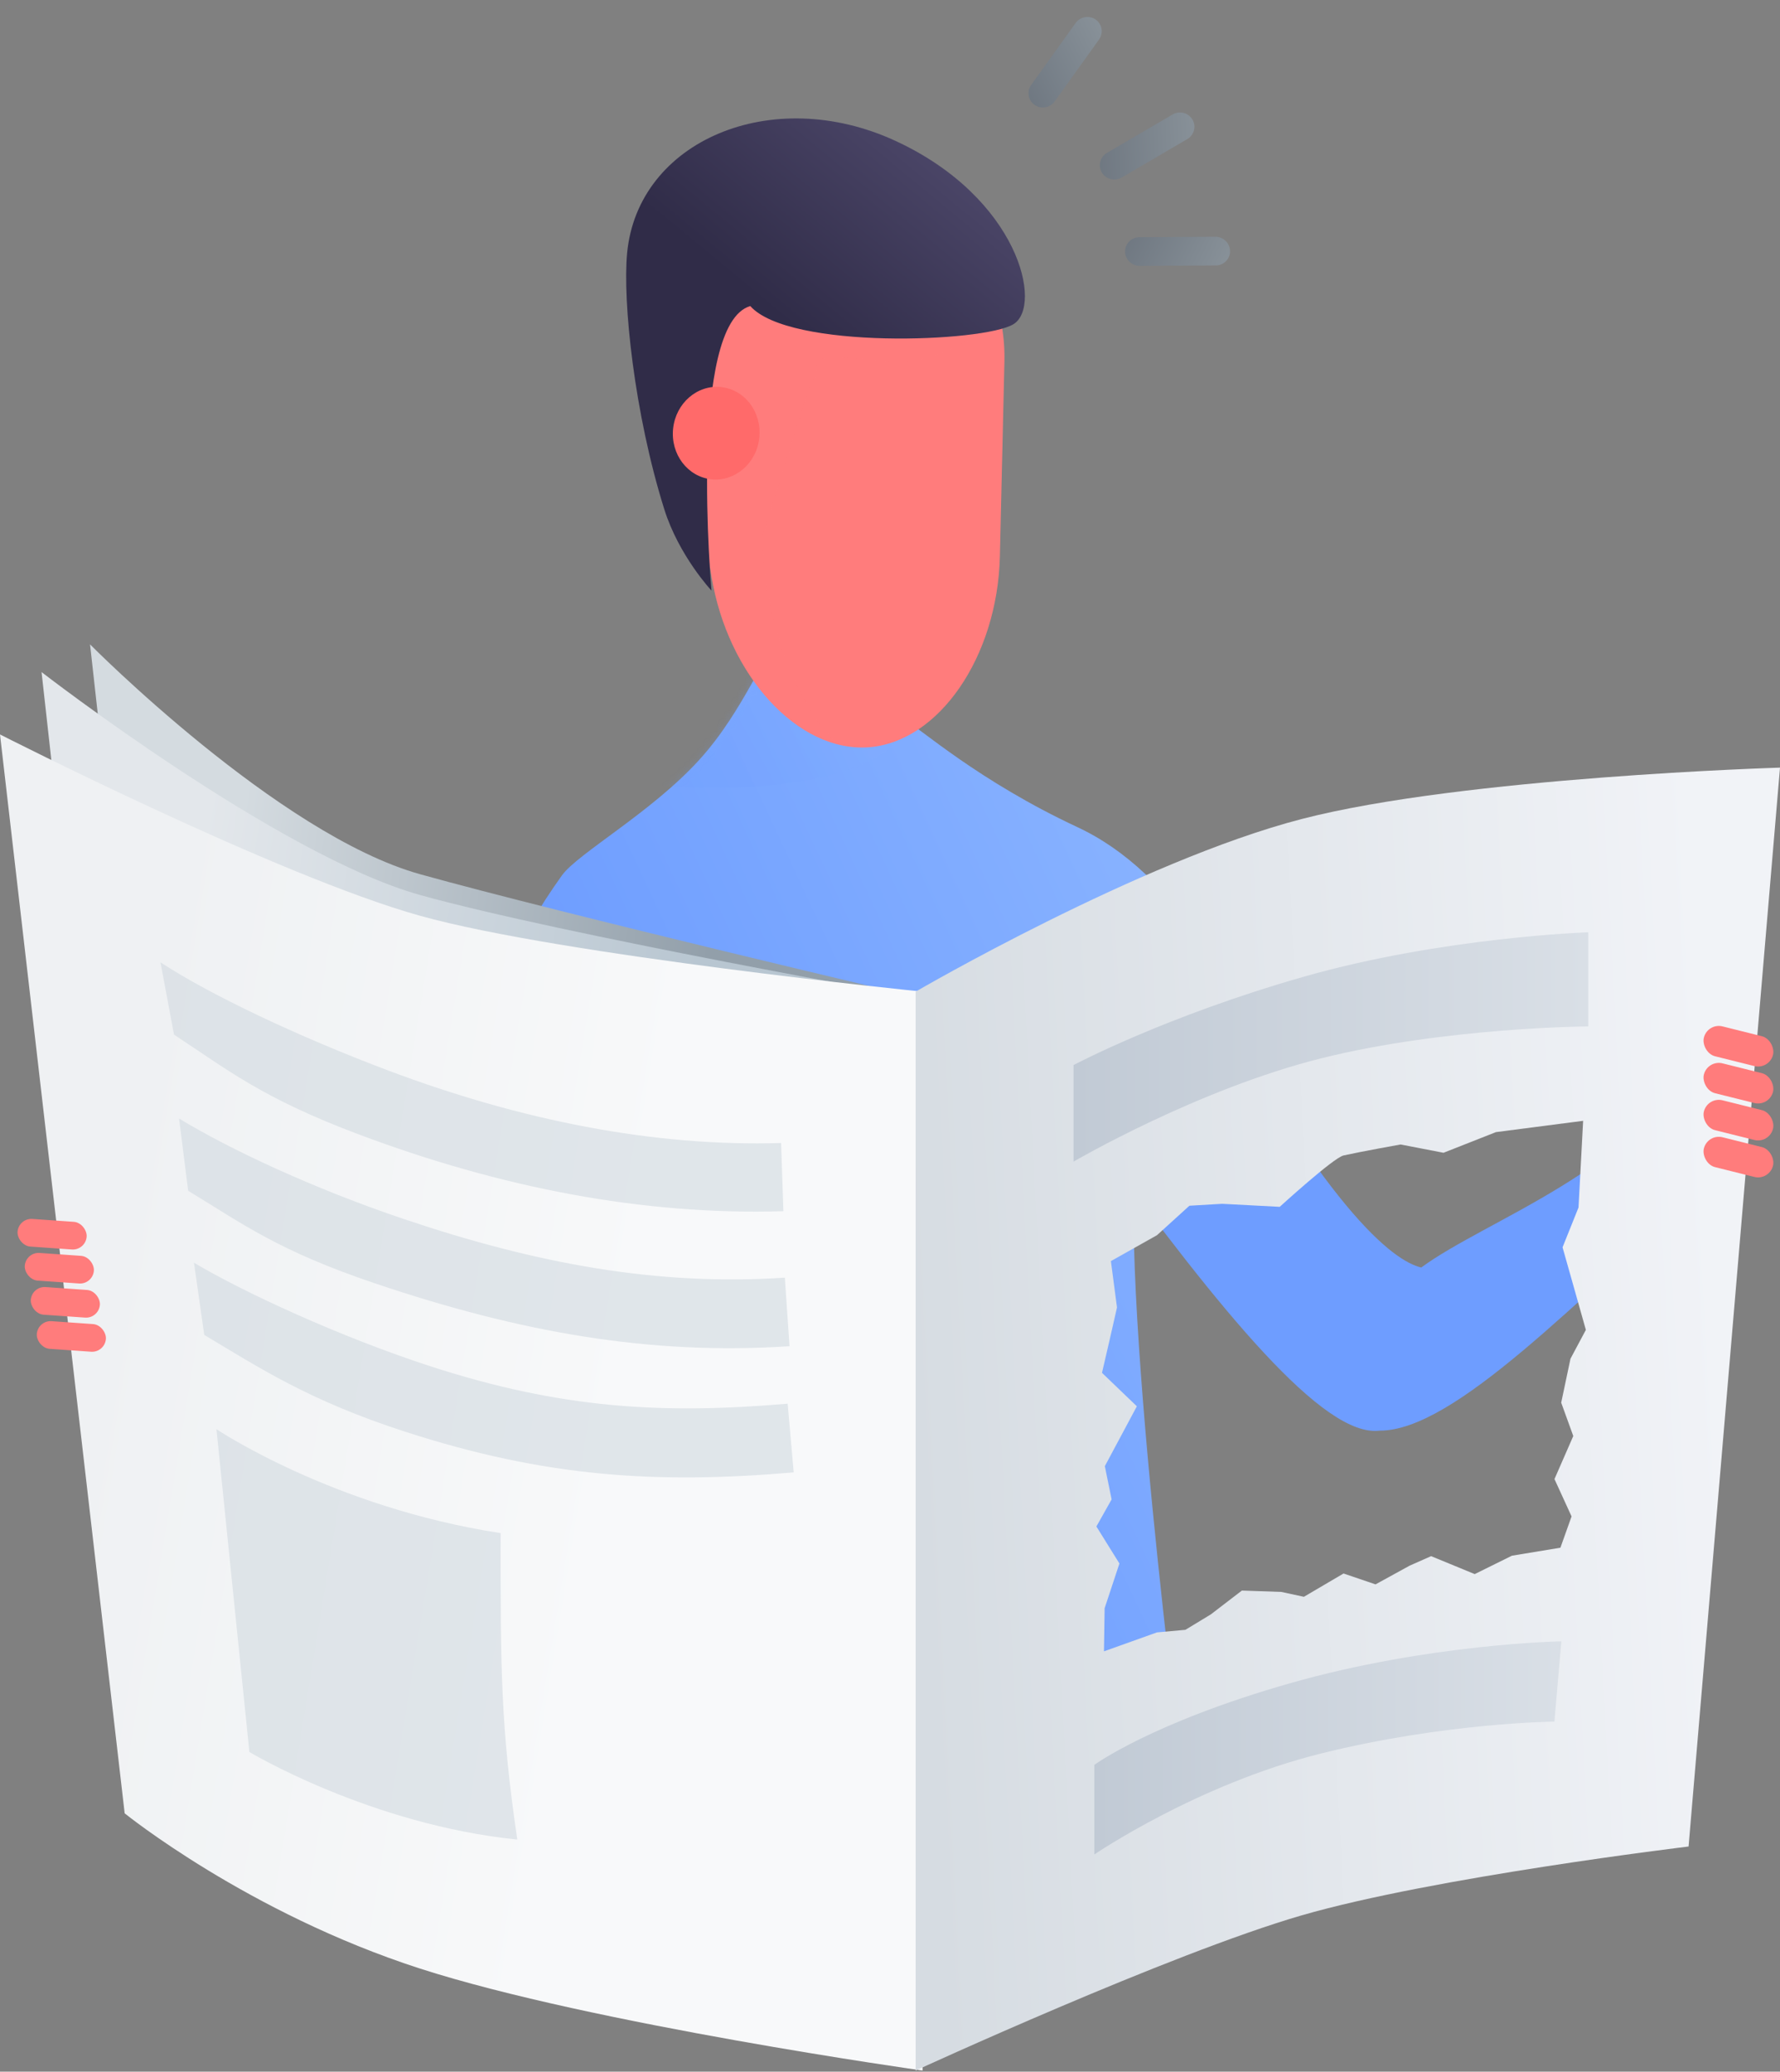 <svg width="257" height="299" viewBox="0 0 257 299" fill="none" xmlns="http://www.w3.org/2000/svg">
<rect x="0" y="0" width="257" height="299" fill="#808080" stroke="none"/>
<g opacity="0.5">
<path d="M161.951 25.621L171.427 20.072C172.42 19.49 172.749 18.224 172.161 17.244C171.574 16.263 170.292 15.94 169.299 16.522L159.823 22.071C158.829 22.652 158.5 23.919 159.088 24.899C159.676 25.88 160.958 26.203 161.951 25.621Z" fill="url(#paint0_linear_0_1070)"/>
<path d="M152.28 14.632L158.679 5.709C159.35 4.774 159.136 3.483 158.2 2.826C157.264 2.17 155.962 2.396 155.291 3.331L148.891 12.255C148.221 13.19 148.435 14.481 149.371 15.137C150.306 15.794 151.609 15.568 152.28 14.632Z" fill="url(#paint1_linear_0_1070)"/>
<path d="M164.565 38.379L175.546 38.311C176.697 38.304 177.615 37.372 177.596 36.229C177.577 35.086 176.629 34.165 175.478 34.172L164.497 34.24C163.346 34.247 162.428 35.179 162.446 36.322C162.465 37.465 163.414 38.386 164.565 38.379Z" fill="url(#paint2_linear_0_1070)"/>
</g>
<path fill-rule="evenodd" clip-rule="evenodd" d="M66.286 167.414C72.316 153.814 67.19 145.814 81.139 126.337C83.391 123.193 94.086 117.232 100.957 109.677C107.663 102.304 110.551 93.295 112.351 93.405C116.216 93.642 126.362 101.198 129.995 103.405C132.883 105.158 141.299 112.72 155.537 119.368C169.774 126.016 178.671 142.234 191.188 167.414C173.394 163.793 170.118 175.698 170.118 175.698C170.118 175.698 170.186 150.325 165.09 161.079C159.994 171.833 170.118 251.043 170.118 251.043H77.461L91.33 175.698C91.33 175.698 60.257 181.014 66.286 167.414Z" fill="url(#paint3_linear_0_1070)"/>
<mask id="mask0_0_1070" style="mask-type:luminance" maskUnits="userSpaceOnUse" x="65" y="93" width="127" height="159">
<path fill-rule="evenodd" clip-rule="evenodd" d="M66.286 167.414C72.316 153.814 67.19 145.814 81.139 126.337C83.391 123.193 94.086 117.232 100.957 109.677C107.663 102.304 110.551 93.295 112.351 93.405C116.216 93.642 126.362 101.198 129.995 103.405C132.883 105.158 141.299 112.72 155.537 119.368C169.774 126.016 178.671 142.234 191.188 167.414C173.394 163.793 170.118 175.698 170.118 175.698C170.118 175.698 170.186 150.325 165.09 161.079C159.994 171.833 170.118 251.043 170.118 251.043H77.461L91.33 175.698C91.33 175.698 60.257 181.014 66.286 167.414Z" fill="white"/>
</mask>
<g mask="url(#mask0_0_1070)">
<g style="mix-blend-mode:multiply" opacity="0.185">
<path fill-rule="evenodd" clip-rule="evenodd" d="M86.42 112.519C86.42 112.519 127.885 118.957 132.841 101.795C137.796 84.632 113.215 86.831 113.215 86.831L86.42 112.519Z" fill="url(#paint4_linear_0_1070)"/>
</g>
</g>
<path d="M158.042 164.361C176.405 189.507 191.103 207.476 199.181 206.482C210.014 206.517 227.687 187.563 246.71 170.791L244.472 152.536C236.492 168.843 214.674 175.967 205.202 182.935C201.147 181.996 191.291 174.572 172.219 138.845L158.042 164.361Z" fill="#6E9DFF"/>
<path fill-rule="evenodd" clip-rule="evenodd" d="M119.77 27.692C134.052 26.693 145.357 37.654 145.02 52.175L144.367 80.279C144.03 94.799 135.527 107.145 125.375 107.855C115.224 108.565 105.085 97.522 102.73 83.19L98.172 55.45C95.817 41.118 105.487 28.691 119.77 27.692Z" fill="#FF7C7C"/>
<g opacity="0.275">
<path fill-rule="evenodd" clip-rule="evenodd" d="M134.971 30.628C131.89 28.689 129.254 27.029 119.77 27.693C105.487 28.691 95.818 41.119 98.172 55.451L102.73 83.191C104.738 95.412 112.406 105.242 120.916 107.432C114.47 101.026 110.024 88.02 110.15 77.227L116.996 55.484C117.822 54.516 117.911 53.702 117.98 53.072C118.147 51.549 118.195 51.105 128.27 52.164C132.833 52.644 137.647 50.529 141.99 47.901L140.934 33.522C138.203 32.662 136.53 31.609 134.971 30.628Z" fill="#FF7C7C" style="mix-blend-mode:multiply"/>
</g>
<path fill-rule="evenodd" clip-rule="evenodd" d="M102.727 85.243C102.727 85.243 98.021 80.225 95.909 73.496C91.563 59.647 89.884 43.48 90.546 36.519C92.086 20.319 111.427 12.104 129.261 20.319C147.095 28.534 150.631 44.172 146.318 46.794C142.004 49.416 113.929 50.487 108.328 44.172C99.297 46.794 102.727 85.243 102.727 85.243Z" fill="url(#paint5_linear_0_1070)"/>
<ellipse cx="103.408" cy="62.518" rx="6.258" ry="6.693" transform="rotate(6 103.408 62.518)" fill="#FF6A6A"/>
<path fill-rule="evenodd" clip-rule="evenodd" d="M13 93C13 93 40.187 120.469 60.669 126.178C81.152 131.886 133.2 144.123 133.2 144.123V295.836C133.2 295.836 85.543 289.14 60.669 281.125C35.795 273.109 31 254.712 31 254.712L13 93Z" fill="url(#paint6_linear_0_1070)"/>
<path fill-rule="evenodd" clip-rule="evenodd" d="M6 97C6 97 40.187 123.469 60.669 129.178C81.152 134.886 133.2 144.123 133.2 144.123V295.836C133.2 295.836 85.543 289.14 60.669 281.125C35.795 273.109 24 258.712 24 258.712L6 97Z" fill="url(#paint7_linear_0_1070)"/>
<path fill-rule="evenodd" clip-rule="evenodd" d="M0 106C0 106 40.187 126.469 60.669 132.178C81.152 137.886 133.2 143.123 133.2 143.123V298.836C133.2 298.836 85.543 292.14 60.669 284.125C35.795 276.109 18 261.712 18 261.712L0 106Z" fill="url(#paint8_linear_0_1070)"/>
<path fill-rule="evenodd" clip-rule="evenodd" d="M187.927 118.209C211.286 112.158 257 110.79 257 110.79L243.8 266.502C243.8 266.502 206.954 270.928 187.927 276.441C168.9 281.954 132.2 298.836 132.2 298.836V143.123C132.2 143.123 164.569 124.261 187.927 118.209ZM167.046 178.273L160.394 182.012L161.275 188.701L160.191 193.463L159.108 198.136L164.142 202.967L159.519 211.606L160.497 216.404L158.3 220.312L161.624 225.656L159.488 232.112L159.394 238.332L167.044 235.599L171.151 235.226L174.825 232.998L179.305 229.561L184.999 229.758L188.259 230.461L193.985 227.098L198.602 228.668L203.535 225.962L206.625 224.595L212.922 227.184L218.293 224.531L225.296 223.376L226.905 218.859L224.438 213.47L227.154 207.256L225.41 202.443L226.748 196.102L228.97 191.937L227.287 185.972L225.604 180.02L227.91 174.272L228.576 161.764L215.985 163.395L208.419 166.376L202.218 165.179C202.218 165.179 196.382 166.228 193.985 166.764C192.529 167.089 184.769 174.179 184.769 174.179L176.461 173.743L171.729 174.02L167.046 178.273Z" fill="url(#paint9_linear_0_1070)"/>
<path fill-rule="evenodd" clip-rule="evenodd" d="M155 153.719C155 153.719 168.271 146.654 188.285 140.954C208.299 135.254 229.313 134.553 229.313 134.553V148.139C229.313 148.139 208.707 148.272 190.805 152.732C172.902 157.192 155 167.652 155 167.652V153.719Z" fill="url(#paint10_linear_0_1070)"/>
<path fill-rule="evenodd" clip-rule="evenodd" d="M158 254.719C158 254.719 166.299 248.622 186.313 242.922C206.327 237.222 225.43 236.888 225.43 236.888L224.43 248.474C224.43 248.474 208.618 248.622 190.715 253.082C172.813 257.541 158 267.652 158 267.652V254.719Z" fill="url(#paint11_linear_0_1070)"/>
<path opacity="0.6" d="M25.122 149.324C32.932 154.446 37.818 158.469 51.775 163.716C72.166 171.381 92.733 175.431 113.11 174.807L112.777 164.966C94.292 165.532 75.07 161.651 56.143 154.537C43.07 149.623 30.257 143.538 23.171 138.891L25.122 149.324Z" fill="#D1D9E0"/>
<path opacity="0.6" d="M27.169 171.863C35.154 176.71 40.176 180.525 54.308 185.282C74.953 192.23 93.651 195.63 113.994 194.296L113.316 184.402C94.862 185.613 77.516 182.406 58.353 175.956C45.117 171.501 33.098 165.832 25.855 161.435L27.169 171.863Z" fill="#D1D9E0"/>
<path opacity="0.6" d="M29.488 192.663C37.373 197.367 44.549 202.113 58.441 206.616C78.735 213.195 94.736 214.203 114.596 212.505L113.724 202.59C95.707 204.13 81.076 203.327 62.239 197.22C49.227 193.002 35.16 186.51 28.006 182.243L29.488 192.663Z" fill="#D1D9E0"/>
<path opacity="0.6" fill-rule="evenodd" clip-rule="evenodd" d="M31.252 206.269L36.006 252.862C36.006 252.862 53.469 263.344 74.687 265.5C72.277 249.07 72.277 240.863 72.277 221.269C48.021 217.547 31.252 206.269 31.252 206.269Z" fill="#D1D9E0"/>
<rect x="246.547" y="147.6" width="10.286" height="4.444" rx="2.222" transform="rotate(14 246.547 147.6)" fill="#FF7C7C"/>
<rect x="246.547" y="152.933" width="10.286" height="4.444" rx="2.222" transform="rotate(14 246.547 152.933)" fill="#FF7C7C"/>
<rect x="246.547" y="158.266" width="10.286" height="4.444" rx="2.222" transform="rotate(14 246.547 158.266)" fill="#FF7C7C"/>
<rect x="246.547" y="163.6" width="10.286" height="4.444" rx="2.222" transform="rotate(14 246.547 163.6)" fill="#FF7C7C"/>
<rect x="15.15" y="195.23" width="10" height="4" rx="2" transform="rotate(-176 15.15 195.23)" fill="#FF7C7C"/>
<rect x="14.282" y="190.306" width="10" height="4" rx="2" transform="rotate(-176 14.282 190.306)" fill="#FF7C7C"/>
<rect x="13.414" y="185.382" width="10" height="4" rx="2" transform="rotate(-176 13.414 185.382)" fill="#FF7C7C"/>
<rect x="12.372" y="180.473" width="10" height="4" rx="2" transform="rotate(-176 12.372 180.473)" fill="#FF7C7C"/>
<defs>
<linearGradient id="paint0_linear_0_1070" x1="172.342" y1="16.126" x2="158.427" y2="16.855" gradientUnits="userSpaceOnUse">
<stop stop-color="#8FA1B0"/>
<stop offset="1" stop-color="#5F7083"/>
</linearGradient>
<linearGradient id="paint1_linear_0_1070" x1="157.911" y1="1.732" x2="145.495" y2="8.058" gradientUnits="userSpaceOnUse">
<stop stop-color="#8FA1B0"/>
<stop offset="1" stop-color="#5F7083"/>
</linearGradient>
<linearGradient id="paint2_linear_0_1070" x1="178.312" y1="35.351" x2="165.896" y2="29.025" gradientUnits="userSpaceOnUse">
<stop stop-color="#8FA1B0"/>
<stop offset="1" stop-color="#5F7083"/>
</linearGradient>
<linearGradient id="paint3_linear_0_1070" x1="210.317" y1="-30.324" x2="37.085" y2="50.504" gradientUnits="userSpaceOnUse">
<stop stop-color="#A7CCFF"/>
<stop offset="1" stop-color="#6E9DFF"/>
</linearGradient>
<linearGradient id="paint4_linear_0_1070" x1="146.142" y1="65.666" x2="96.12" y2="93.477" gradientUnits="userSpaceOnUse">
<stop stop-color="#A7CCFF"/>
<stop offset="1" stop-color="#6E9DFF"/>
</linearGradient>
<linearGradient id="paint5_linear_0_1070" x1="127.313" y1="-14.8" x2="91.649" y2="28.461" gradientUnits="userSpaceOnUse">
<stop stop-color="#5E587E"/>
<stop offset="1" stop-color="#302C48"/>
</linearGradient>
<linearGradient id="paint6_linear_0_1070" x1="99.469" y1="158.786" x2="30.524" y2="149.09" gradientUnits="userSpaceOnUse">
<stop stop-color="#929FAA"/>
<stop offset="1" stop-color="#D4DBE0"/>
</linearGradient>
<linearGradient id="paint7_linear_0_1070" x1="97.505" y1="161.489" x2="24.778" y2="150.447" gradientUnits="userSpaceOnUse">
<stop stop-color="#B8C6D1"/>
<stop offset="1" stop-color="#E3E7EB"/>
</linearGradient>
<linearGradient id="paint8_linear_0_1070" x1="95.821" y1="168.543" x2="19.947" y2="156.104" gradientUnits="userSpaceOnUse">
<stop stop-color="#F8F9FA"/>
<stop offset="1" stop-color="#EFF1F3"/>
</linearGradient>
<linearGradient id="paint9_linear_0_1070" x1="244.225" y1="113.716" x2="127.121" y2="119.927" gradientUnits="userSpaceOnUse">
<stop stop-color="#F1F3F7"/>
<stop offset="1" stop-color="#D6DCE2"/>
</linearGradient>
<linearGradient id="paint10_linear_0_1070" x1="229.313" y1="151.103" x2="155" y2="151.103" gradientUnits="userSpaceOnUse">
<stop stop-color="#D9DFE6"/>
<stop offset="1" stop-color="#C1CAD5"/>
</linearGradient>
<linearGradient id="paint11_linear_0_1070" x1="225.43" y1="252.27" x2="158" y2="252.27" gradientUnits="userSpaceOnUse">
<stop stop-color="#D9DFE6"/>
<stop offset="1" stop-color="#C1CAD5"/>
</linearGradient>
</defs>
</svg>

